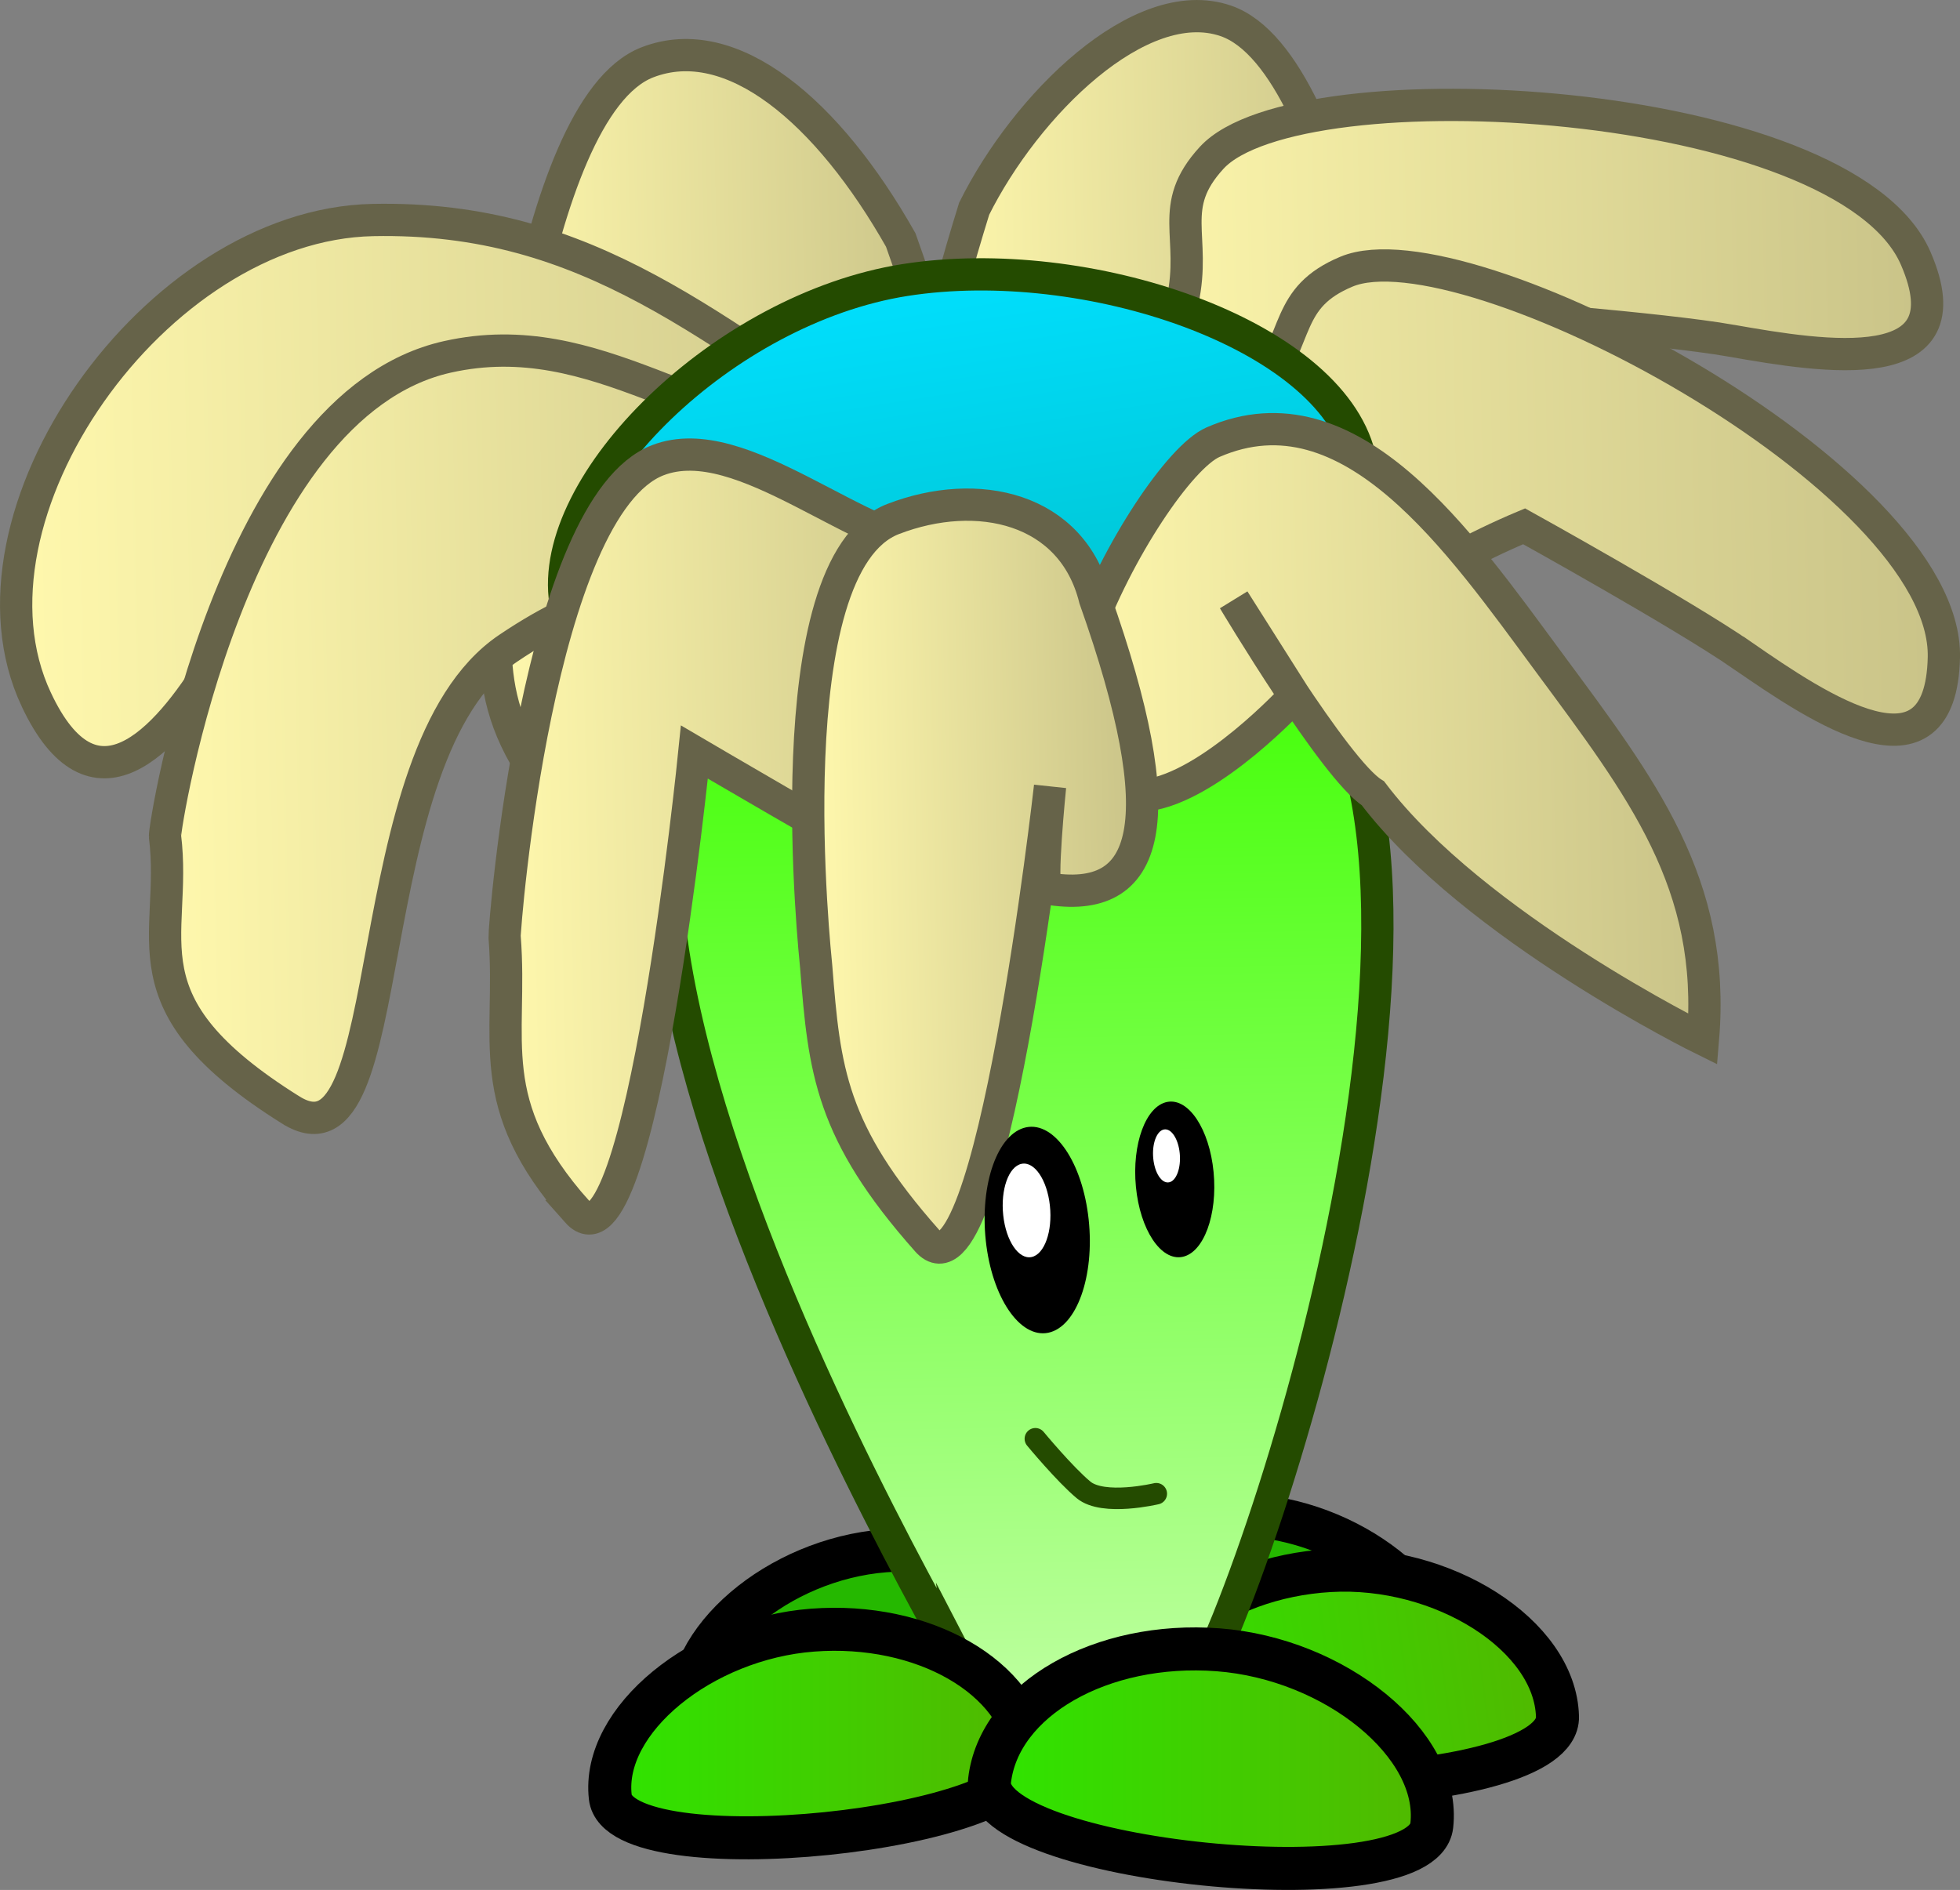 <svg version="1.1" xmlns="http://www.w3.org/2000/svg" xmlns:xlink="http://www.w3.org/1999/xlink" width="91.112" height="87.865" viewBox="0,0,91.112,87.865"><rect x="0" y="0" width="91.112" height="87.865" fill="#808080" stroke="none"/><defs><linearGradient x1="226.158" y1="135.642" x2="247.637" y2="135.208" gradientUnits="userSpaceOnUse" id="color-1"><stop offset="0" stop-color="#fff8ad"/><stop offset="1" stop-color="#c9c388"/></linearGradient><linearGradient x1="235.057" y1="196.357" x2="254.696" y2="193.656" gradientUnits="userSpaceOnUse" id="color-2"><stop offset="0" stop-color="#2fe500"/><stop offset="1" stop-color="#51b800"/></linearGradient><linearGradient x1="234.249" y1="139.942" x2="272.44" y2="139.17" gradientUnits="userSpaceOnUse" id="color-3"><stop offset="0" stop-color="#fff8ad"/><stop offset="1" stop-color="#c9c388"/></linearGradient><linearGradient x1="227.965" y1="144.419" x2="272.979" y2="143.51" gradientUnits="userSpaceOnUse" id="color-4"><stop offset="0" stop-color="#fff8ad"/><stop offset="1" stop-color="#c9c388"/></linearGradient><linearGradient x1="205.526" y1="137.419" x2="226.839" y2="136.988" gradientUnits="userSpaceOnUse" id="color-5"><stop offset="0" stop-color="#fff8ad"/><stop offset="1" stop-color="#c9c388"/></linearGradient><linearGradient x1="183.339" y1="139.975" x2="229.167" y2="139.049" gradientUnits="userSpaceOnUse" id="color-6"><stop offset="0" stop-color="#fff8ad"/><stop offset="1" stop-color="#c9c388"/></linearGradient><linearGradient x1="190.182" y1="151.298" x2="225.985" y2="150.575" gradientUnits="userSpaceOnUse" id="color-7"><stop offset="0" stop-color="#fff8ad"/><stop offset="1" stop-color="#c9c388"/></linearGradient><linearGradient x1="239.221" y1="145.573" x2="240.602" y2="213.934" gradientUnits="userSpaceOnUse" id="color-8"><stop offset="0" stop-color="#3dff00"/><stop offset="1" stop-color="#ebffd8"/></linearGradient><linearGradient x1="226.632" y1="129.13" x2="230.2" y2="151.846" gradientUnits="userSpaceOnUse" id="color-9"><stop offset="0" stop-color="#00e0ff"/><stop offset="1" stop-color="#00bcc4"/></linearGradient><linearGradient x1="206.01" y1="155.951" x2="228.59" y2="155.495" gradientUnits="userSpaceOnUse" id="color-10"><stop offset="0" stop-color="#fff8ad"/><stop offset="1" stop-color="#c9c388"/></linearGradient><linearGradient x1="232.279" y1="151.46" x2="261.673" y2="150.866" gradientUnits="userSpaceOnUse" id="color-11"><stop offset="0" stop-color="#fff8ad"/><stop offset="1" stop-color="#c9c388"/></linearGradient><linearGradient x1="220.542" y1="157.243" x2="235.841" y2="156.934" gradientUnits="userSpaceOnUse" id="color-12"><stop offset="0" stop-color="#fff8ad"/><stop offset="1" stop-color="#c9c388"/></linearGradient><linearGradient x1="211.039" y1="197.525" x2="230.535" y2="197.525" gradientUnits="userSpaceOnUse" id="color-13"><stop offset="0" stop-color="#2fe500"/><stop offset="1" stop-color="#51b800"/></linearGradient><linearGradient x1="228.687" y1="198.693" x2="249.278" y2="198.693" gradientUnits="userSpaceOnUse" id="color-14"><stop offset="0" stop-color="#2fe500"/><stop offset="1" stop-color="#51b800"/></linearGradient></defs><g transform="translate(-182.694,-116.931)"><g data-paper-data="{&quot;isPaintingLayer&quot;:true}" fill-rule="nonzero" stroke-linejoin="miter" stroke-miterlimit="10" stroke-dasharray="" stroke-dashoffset="0" style="mix-blend-mode: normal"><path d="M231.264,193.167c0.394,-3.584 4.722,-6.172 9.667,-5.779c4.945,0.393 9.426,4.178 9.033,7.762c-0.394,3.584 -19.093,1.601 -18.699,-1.983z" data-paper-data="{&quot;origPos&quot;:null,&quot;origRot&quot;:0,&quot;index&quot;:null}" fill="#25b800" stroke="#000000" stroke-width="2" stroke-linecap="butt"/><path d="M233.485,194.81c0.394,3.584 -18.305,5.567 -18.699,1.983c-0.394,-3.584 4.088,-7.369 9.033,-7.762c4.945,-0.393 9.273,2.195 9.667,5.779z" data-paper-data="{&quot;origPos&quot;:null,&quot;origRot&quot;:0}" fill="#25b800" stroke="#000000" stroke-width="2" stroke-linecap="butt"/><path d="M238.516,131.523c0,0 -7.508,4.827 -7.818,4.893c-4.794,1.022 -5.984,0.767 -2.719,-9.783c2.399,-4.823 7.711,-10.091 11.689,-8.735c5.687,1.938 8.026,21.482 8.012,21.862c-0.182,4.815 1.435,7.656 -2.857,12.901c-2.823,3.45 -6.306,-21.137 -6.306,-21.137z" data-paper-data="{&quot;origPos&quot;:null,&quot;origRot&quot;:0,&quot;index&quot;:null}" fill="url(#color-1)" stroke="#666349" stroke-width="1.5" stroke-linecap="butt"/><path d="M235.202,197.369c-0.101,-3.795 4.066,-7.117 9.308,-7.421c5.241,-0.304 10.484,2.997 10.585,6.792c0.101,3.795 -19.791,4.423 -19.892,0.629z" data-paper-data="{&quot;origPos&quot;:null,&quot;origRot&quot;:0,&quot;index&quot;:null}" fill="url(#color-2)" stroke="#000000" stroke-width="2" stroke-linecap="butt"/><path d="M263.18,132.772c-3.289,-0.578 -11.707,-1.208 -11.707,-1.208c-6.686,7.286 -10.553,18.158 -10.588,18.718c-0.546,8.664 -7.708,10.985 -6.137,0.264c1.096,-7.476 1.309,-12.226 2.915,-19.608c0.661,-3.038 -0.747,-4.379 1.356,-6.67c4.027,-4.389 29.419,-2.95 32.727,4.671c2.468,5.685 -4.231,4.596 -8.565,3.834z" data-paper-data="{&quot;origPos&quot;:null,&quot;index&quot;:null,&quot;origRot&quot;:0}" fill="url(#color-3)" stroke="#666349" stroke-width="1.5" stroke-linecap="butt"/><path d="M263.672,147.392c-2.746,-1.901 -10.129,-5.993 -10.129,-5.993c-9.12,3.823 -17.179,12.081 -17.445,12.576c-4.119,7.641 -11.595,6.756 -5.685,-2.327c4.121,-6.332 6.301,-10.558 10.847,-16.593c1.871,-2.483 1.153,-4.29 4.02,-5.492c5.493,-2.303 27.957,9.622 27.776,17.928c-0.136,6.196 -5.765,2.406 -9.384,-0.099z" data-paper-data="{&quot;origPos&quot;:null,&quot;index&quot;:null,&quot;origRot&quot;:0}" fill="url(#color-4)" stroke="#666349" stroke-width="1.5" stroke-linecap="butt"/><path d="M209.044,154.77c-4.5,-5.067 -2.999,-7.971 -3.376,-12.775c-0.03,-0.379 1.519,-20.001 7.122,-22.167c3.92,-1.515 8.393,2.277 11.776,8.261c3.688,10.41 2.765,10.708 -2.067,9.88c-0.312,-0.054 -8.01,-4.574 -8.01,-4.574c0,0 -2.487,24.708 -5.447,21.375z" data-paper-data="{&quot;origPos&quot;:null,&quot;origRot&quot;:0}" fill="url(#color-5)" stroke="#666349" stroke-width="1.5" stroke-linecap="butt"/><path d="M184.38,149.453c-4.004,-8.528 5.529,-22.088 15.649,-22.293c10.12,-0.204 15.764,5.151 24.754,10.999c9.083,5.909 2.607,9.748 -4.255,4.43c-0.444,-0.344 -11.157,-4.63 -21.044,-4.43c0,0 -5.093,6.733 -6.833,9.583c-2.294,3.756 -5.637,7.321 -8.271,1.711z" data-paper-data="{&quot;origPos&quot;:null,&quot;origRot&quot;:0}" fill="url(#color-6)" stroke="#666349" stroke-width="1.5" stroke-linecap="butt"/><path d="M196.211,168.537c-7.987,-4.997 -5.25,-7.926 -5.847,-12.725c-0.047,-0.379 3.043,-20.032 13.125,-22.289c7.052,-1.579 11.835,3.74 19.062,3.77c6.445,10.354 2.942,10.193 -5.706,9.442c-0.559,-0.049 -2.324,-5.193 -10.525,0.333c-7.277,4.903 -4.854,24.756 -10.108,21.469z" data-paper-data="{&quot;origPos&quot;:null,&quot;origRot&quot;:0}" fill="url(#color-7)" stroke="#666349" stroke-width="1.5" stroke-linecap="butt"/><path d="M227.568,194.776c-1.745,-3.367 -29.181,-49.933 -2.036,-50.205c25.777,-0.258 -16.857,3.317 10.484,0.555c17.89,-1.807 9.154,33.686 3.762,47.103c-5.392,13.418 -10.465,5.913 -12.21,2.546z" data-paper-data="{&quot;origPos&quot;:null,&quot;origRot&quot;:0}" fill="url(#color-8)" stroke="#244b00" stroke-width="1.5" stroke-linecap="butt"/><path d="M245.891,138.131c1.342,5.41 -6.678,11.9 -15.112,13.225c-8.433,1.324 -20.936,-0.929 -21.801,-6.435c-0.865,-5.506 7.357,-13.647 15.79,-14.972c8.433,-1.324 19.714,2.503 21.123,8.182z" data-paper-data="{&quot;origPos&quot;:null,&quot;origRot&quot;:0}" fill="url(#color-9)" stroke="#244b00" stroke-width="1.5" stroke-linecap="butt"/><path d="M209.528,173.269c-4.5,-5.067 -2.999,-7.971 -3.376,-12.775c-0.03,-0.379 1.519,-20.001 7.122,-22.167c3.92,-1.515 9.45,4.044 13.482,4.138c3.688,10.41 1.059,14.831 -3.772,14.003c-0.312,-0.054 -8.01,-4.574 -8.01,-4.574c0,0 -2.487,24.708 -5.447,21.375z" data-paper-data="{&quot;origPos&quot;:null,&quot;origRot&quot;:0}" fill="url(#color-10)" stroke="#666349" stroke-width="1.5" stroke-linecap="butt"/><path d="M246.516,153.813c-1.75,-1.079 -6.469,-8.987 -6.469,-8.987l2.826,4.462c0,0 -3.882,4.234 -6.887,4.618c-8.611,1.099 0.009,-15.074 3.1,-16.419c6.391,-2.78 11.468,4.63 15.61,10.235c4.32,5.846 7.767,10.281 7.161,17.525c0,0 -10.651,-5.239 -15.341,-11.434z" data-paper-data="{&quot;origPos&quot;:null,&quot;origRot&quot;:0,&quot;index&quot;:null}" fill="url(#color-11)" stroke="#666349" stroke-width="1.5" stroke-linecap="butt"/><path d="M225.8,174.619c-4.5,-5.067 -4.787,-7.935 -5.164,-12.739c-0.03,-0.379 -2.032,-18.651 3.572,-20.818c3.92,-1.515 8.336,-0.533 9.385,3.71c3.688,10.41 2.581,14.289 -2.25,13.461c-0.312,-0.054 0.164,-4.739 0.164,-4.739c0,0 -2.747,24.458 -5.708,21.124z" data-paper-data="{&quot;origPos&quot;:null,&quot;origRot&quot;:0}" fill="url(#color-12)" stroke="#666349" stroke-width="1.5" stroke-linecap="butt"/><path d="M233.301,173.624c0.283,2.637 -0.557,4.996 -1.878,5.268c-1.32,0.272 -2.621,-1.645 -2.904,-4.283c-0.283,-2.637 0.557,-4.996 1.878,-5.268c1.32,-0.272 2.621,1.645 2.904,4.283z" data-paper-data="{&quot;origPos&quot;:null,&quot;origRot&quot;:0}" fill="#000000" stroke="none" stroke-width="0" stroke-linecap="butt"/><path d="M239.108,171.418c0.193,1.989 -0.459,3.757 -1.456,3.948c-0.997,0.191 -1.961,-1.267 -2.154,-3.257c-0.193,-1.989 0.459,-3.757 1.456,-3.948c0.997,-0.191 1.961,1.267 2.154,3.257z" data-paper-data="{&quot;origPos&quot;:null,&quot;origRot&quot;:0}" fill="#000000" stroke="none" stroke-width="0" stroke-linecap="butt"/><path d="M231.499,172.982c0.129,1.196 -0.253,2.266 -0.852,2.39c-0.599,0.123 -1.189,-0.746 -1.317,-1.943c-0.129,-1.196 0.253,-2.266 0.852,-2.39c0.599,-0.123 1.189,0.746 1.317,1.943z" data-paper-data="{&quot;origPos&quot;:null,&quot;origRot&quot;:0}" fill="#ffffff" stroke="none" stroke-width="0" stroke-linecap="butt"/><path d="M237.535,170.553c0.066,0.678 -0.157,1.281 -0.497,1.346c-0.34,0.065 -0.669,-0.432 -0.734,-1.111c-0.066,-0.678 0.157,-1.281 0.497,-1.346c0.34,-0.065 0.669,0.432 0.734,1.111z" data-paper-data="{&quot;origPos&quot;:null,&quot;origRot&quot;:0}" fill="#ffffff" stroke="none" stroke-width="0" stroke-linecap="butt"/><path d="M236.445,186.376c0,0 -2.462,0.588 -3.384,-0.18c-0.873,-0.727 -2.237,-2.375 -2.237,-2.375" data-paper-data="{&quot;origPos&quot;:null}" fill="none" stroke="#244b00" stroke-width="1" stroke-linecap="round"/><path d="M230.529,198.497c0.41,3.584 -19.055,5.567 -19.465,1.983c-0.41,-3.584 4.255,-7.369 9.402,-7.762c5.147,-0.393 9.652,2.195 10.062,5.779z" data-paper-data="{&quot;origPos&quot;:null,&quot;origRot&quot;:0}" fill="url(#color-13)" stroke="#000000" stroke-width="2" stroke-linecap="butt"/><path d="M228.694,199.716c0.433,-3.773 5.191,-6.497 10.627,-6.084c5.436,0.413 10.363,4.398 9.93,8.171c-0.433,3.773 -20.991,1.686 -20.557,-2.087z" data-paper-data="{&quot;origPos&quot;:null,&quot;origRot&quot;:0,&quot;index&quot;:null}" fill="url(#color-14)" stroke="#000000" stroke-width="2" stroke-linecap="butt"/></g></g></svg>